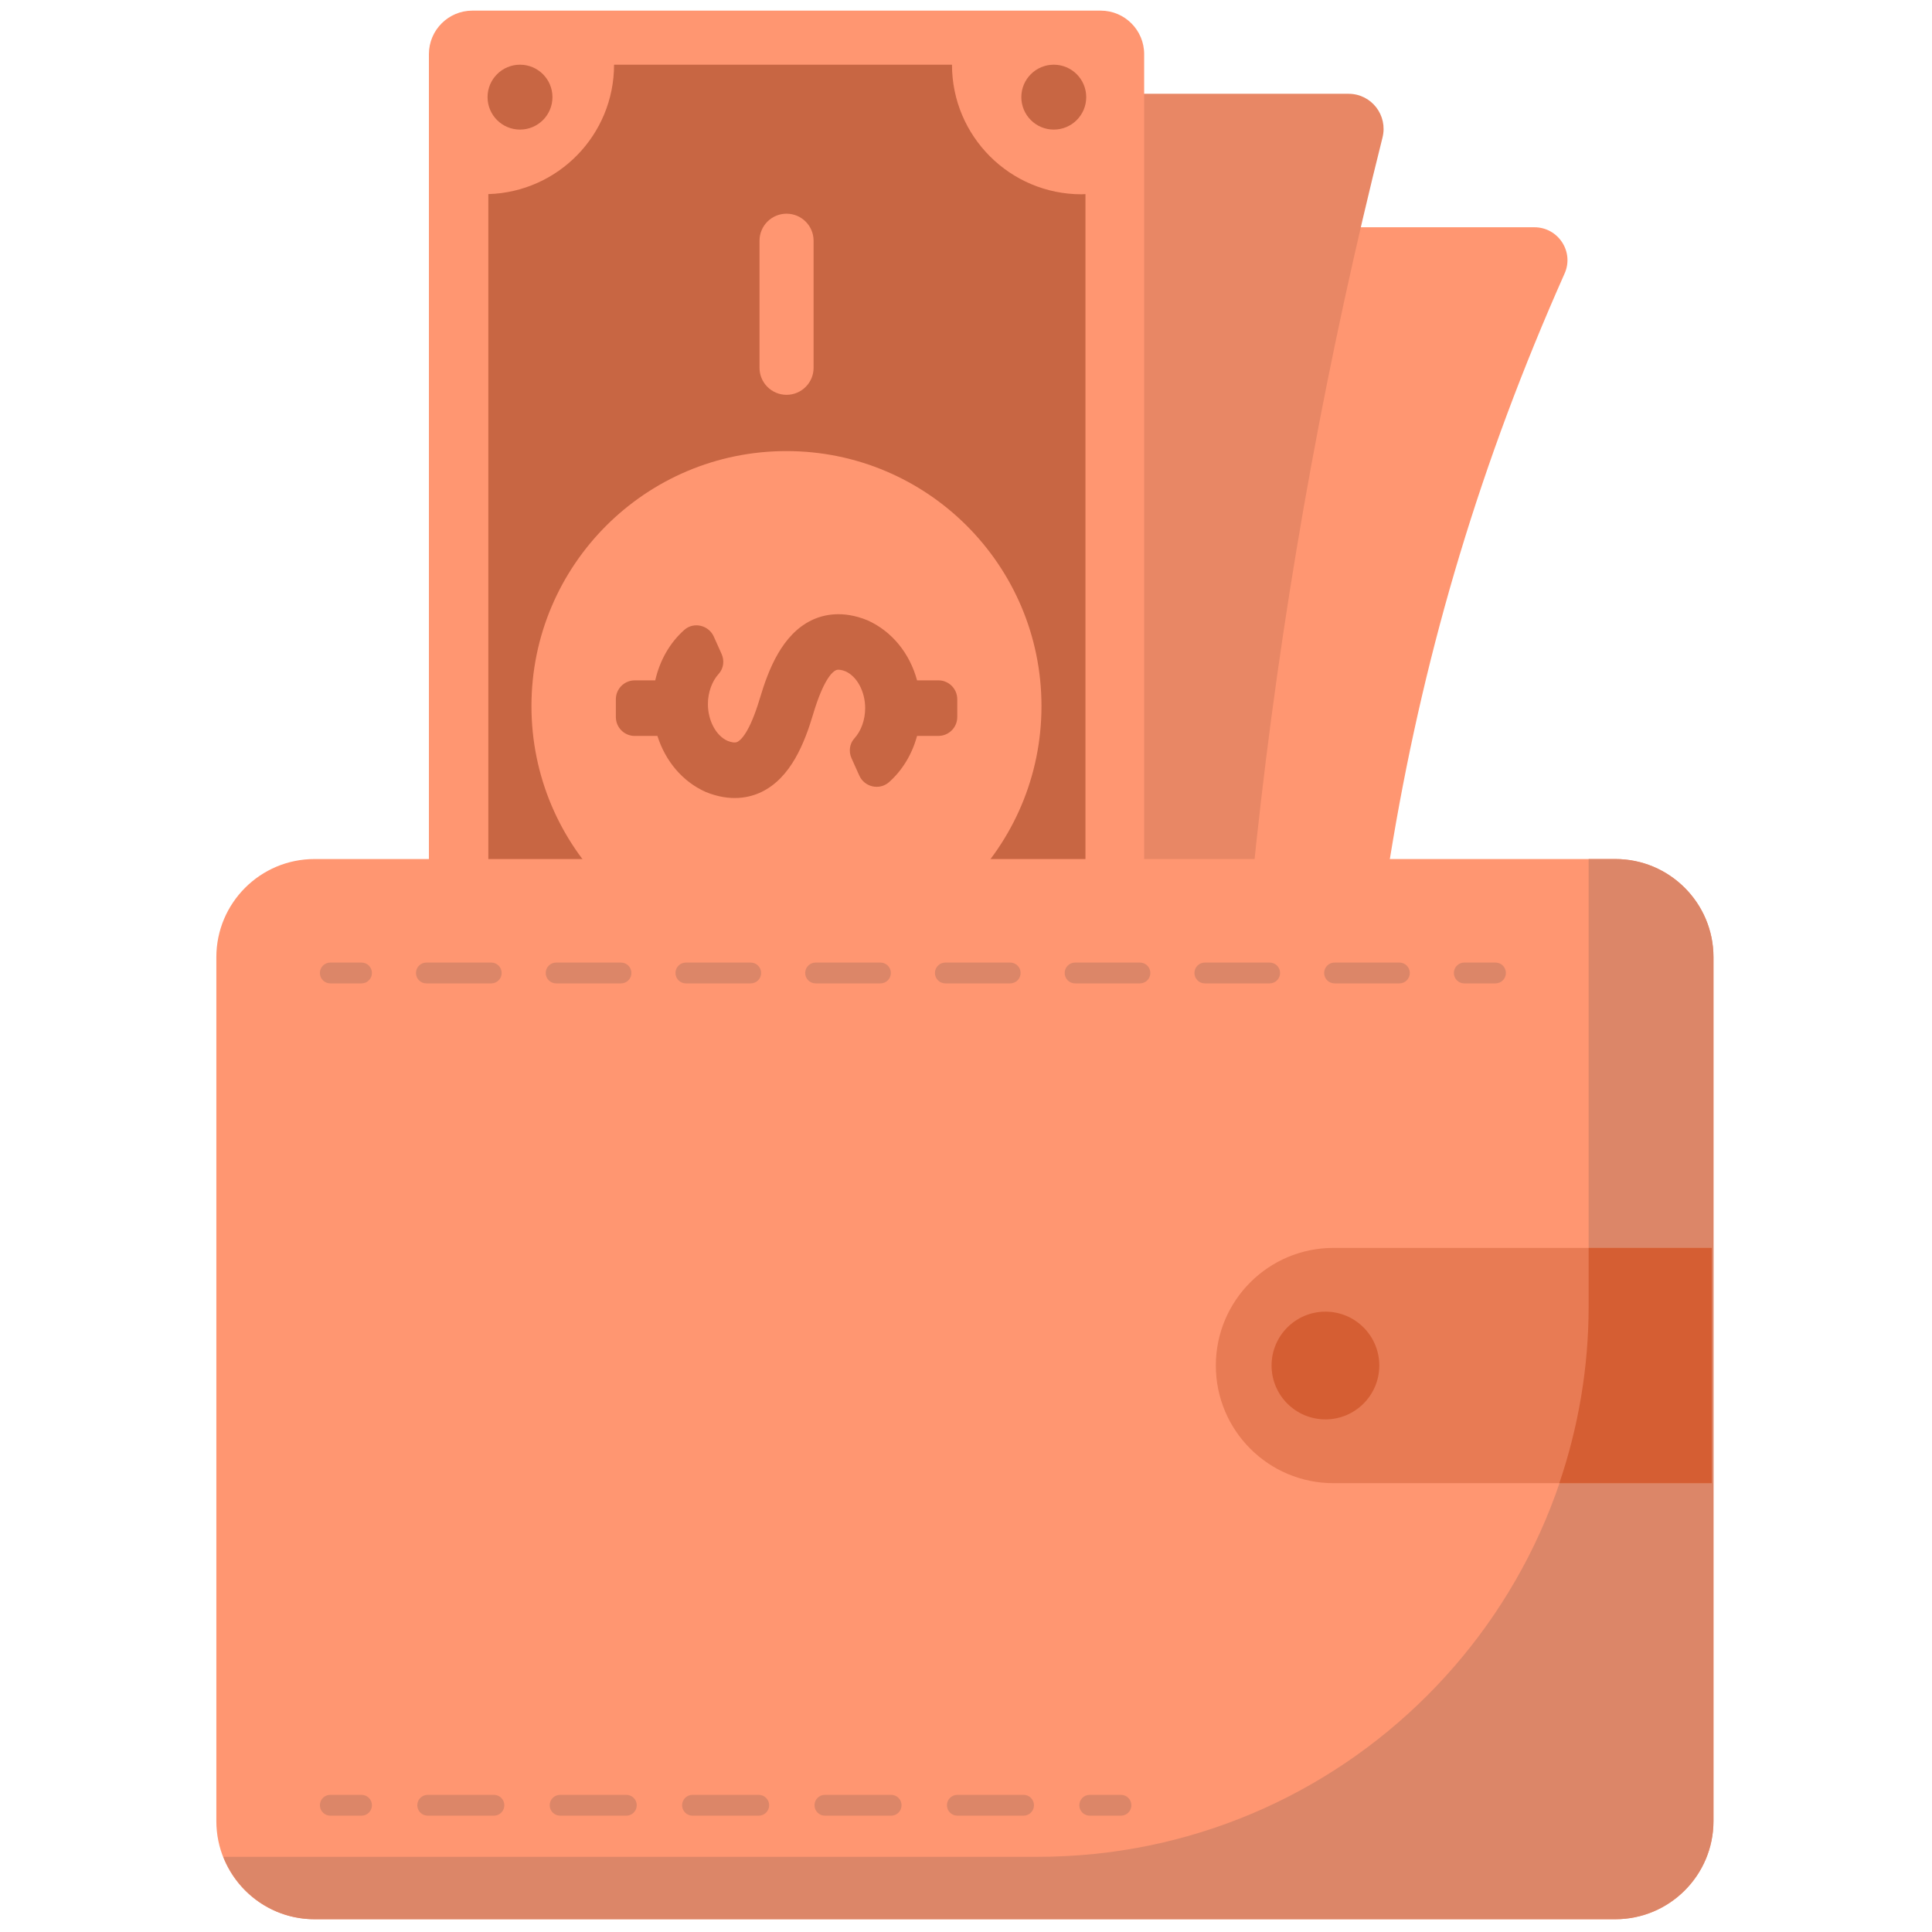 <svg xmlns="http://www.w3.org/2000/svg" xmlns:xlink="http://www.w3.org/1999/xlink" version="1.1" width="256" height="256" viewBox="0 0 256 256" xml:space="preserve">

<defs>
</defs>
<g style="stroke: none; stroke-width: 0; stroke-dasharray: none; stroke-linecap: butt; stroke-linejoin: miter; stroke-miterlimit: 10; fill: none; fill-rule: nonzero; opacity: 1;" transform="translate(1.407 1.407) scale(2.81 2.81)" >
	<path d="M 73.279 12.394 c -7.898 17.765 -10.351 34.683 -9.988 56.353 l -33.728 0 c -0.551 -20.272 1.752 -39.085 10.294 -57.109 c 0.413 -0.871 1.301 -1.422 2.265 -1.422 l 29.732 0 C 72.976 10.216 73.735 11.37 73.279 12.394 z" style="stroke: none; stroke-width: 1; stroke-dasharray: none; stroke-linecap: butt; stroke-linejoin: miter; stroke-miterlimit: 10; fill: rgb(255,150,113); fill-rule: nonzero; opacity: 1;" transform=" matrix(1 0 0 1 0 0) " stroke-linecap="round" />
	<path d="M 64.691 5.986 c -5.16 20.548 -7.682 41.705 -7.317 63.527 l -33.728 0 c -0.549 -20.191 2.493 -41.577 7.392 -63.58 c 0.261 -1.174 1.308 -2.011 2.511 -2.011 l 29.54 0 C 64.17 3.922 64.954 4.937 64.691 5.986 z" style="stroke: none; stroke-width: 1; stroke-dasharray: none; stroke-linecap: butt; stroke-linejoin: miter; stroke-miterlimit: 10; fill: rgb(232,135,101); fill-rule: nonzero; opacity: 1;" transform=" matrix(1 0 0 1 0 0) " stroke-linecap="round" />
	<path d="M 53.452 2.052 l 0 61.487 c 0 1.133 -0.919 2.052 -2.052 2.052 l -29.624 0 c -1.133 0 -2.052 -0.919 -2.052 -2.052 l 0 -61.487 C 19.724 0.919 20.643 0 21.776 0 L 51.4 0 C 52.534 0 53.452 0.919 53.452 2.052 z" style="stroke: none; stroke-width: 1; stroke-dasharray: none; stroke-linecap: butt; stroke-linejoin: miter; stroke-miterlimit: 10; fill: rgb(255,150,113); fill-rule: nonzero; opacity: 1;" transform=" matrix(1 0 0 1 0 0) " stroke-linecap="round" />
	<path d="M 22.527 8.652 l 0 48.277 c 3.375 0 6.111 2.736 6.111 6.111 l 15.935 0 c 0 -3.375 2.736 -6.111 6.111 -6.111 l 0 -48.277 c -0.061 0.002 -0.121 0.009 -0.183 0.009 c -3.375 0 -6.111 -2.736 -6.111 -6.111 l -15.935 0 C 28.455 5.864 25.816 8.555 22.527 8.652 z" style="stroke: none; stroke-width: 1; stroke-dasharray: none; stroke-linecap: butt; stroke-linejoin: miter; stroke-miterlimit: 10; fill: rgb(200,102,67); fill-rule: nonzero; opacity: 1;" transform=" matrix(1 0 0 1 0 0) " stroke-linecap="round" />
	<circle cx="23.99" cy="61.51" r="1.53" style="stroke: none; stroke-width: 1; stroke-dasharray: none; stroke-linecap: butt; stroke-linejoin: miter; stroke-miterlimit: 10; fill: rgb(200,102,67); fill-rule: nonzero; opacity: 1;" transform="  matrix(1 0 0 1 0 0) "/>
	<circle cx="49.15" cy="61.51" r="1.53" style="stroke: none; stroke-width: 1; stroke-dasharray: none; stroke-linecap: butt; stroke-linejoin: miter; stroke-miterlimit: 10; fill: rgb(200,102,67); fill-rule: nonzero; opacity: 1;" transform="  matrix(1 0 0 1 0 0) "/>
	<circle cx="24.02" cy="4.08" r="1.53" style="stroke: none; stroke-width: 1; stroke-dasharray: none; stroke-linecap: butt; stroke-linejoin: miter; stroke-miterlimit: 10; fill: rgb(200,102,67); fill-rule: nonzero; opacity: 1;" transform="  matrix(1 0 0 1 0 0) "/>
	<circle cx="49.19" cy="4.08" r="1.53" style="stroke: none; stroke-width: 1; stroke-dasharray: none; stroke-linecap: butt; stroke-linejoin: miter; stroke-miterlimit: 10; fill: rgb(200,102,67); fill-rule: nonzero; opacity: 1;" transform="  matrix(1 0 0 1 0 0) "/>
	<circle cx="36.585" cy="32.795" r="12.025" style="stroke: none; stroke-width: 1; stroke-dasharray: none; stroke-linecap: butt; stroke-linejoin: miter; stroke-miterlimit: 10; fill: rgb(255,150,113); fill-rule: nonzero; opacity: 1;" transform="  matrix(1 0 0 1 0 0) "/>
	<path d="M 37.779 28.743 c -1.394 0.667 -2.04 2.316 -2.446 3.678 c -0.488 1.636 -0.908 1.988 -1.066 2.064 c -0.103 0.049 -0.271 0.027 -0.461 -0.051 c -0.545 -0.244 -0.925 -0.957 -0.925 -1.734 c 0 -0.558 0.197 -1.084 0.51 -1.427 c 0.231 -0.253 0.275 -0.623 0.135 -0.936 l -0.367 -0.818 c -0.242 -0.541 -0.947 -0.711 -1.39 -0.318 c -0.677 0.598 -1.157 1.434 -1.372 2.381 h -0.967 c -0.491 0 -0.89 0.398 -0.89 0.89 v 0.84 c 0 0.491 0.398 0.89 0.89 0.89 h 1.07 c 0.373 1.179 1.175 2.149 2.275 2.641 c 1.173 0.481 2.074 0.269 2.623 0.006 c 1.395 -0.667 2.04 -2.316 2.446 -3.678 c 0.488 -1.637 0.908 -1.989 1.066 -2.065 c 0.102 -0.049 0.271 -0.026 0.461 0.051 c 0.545 0.244 0.925 0.957 0.925 1.735 c 0 0.559 -0.196 1.084 -0.509 1.426 c -0.231 0.252 -0.275 0.623 -0.135 0.935 l 0.367 0.818 c 0.245 0.547 0.955 0.707 1.403 0.31 c 0.628 -0.557 1.088 -1.317 1.321 -2.18 h 1.006 c 0.491 0 0.89 -0.398 0.89 -0.89 v -0.84 c 0 -0.491 -0.398 -0.89 -0.89 -0.89 h -1.006 c -0.343 -1.267 -1.179 -2.313 -2.339 -2.832 C 39.228 28.269 38.328 28.48 37.779 28.743 z" style="stroke: none; stroke-width: 1; stroke-dasharray: none; stroke-linecap: butt; stroke-linejoin: miter; stroke-miterlimit: 10; fill: rgb(200,102,67); fill-rule: nonzero; opacity: 1;" transform=" matrix(1 0 0 1 0 0) " stroke-linecap="round" />
	<path d="M 37.864 48.748 v 5.991 c 0 0.704 -0.571 1.275 -1.275 1.275 h 0 c -0.704 0 -1.275 -0.571 -1.275 -1.275 v -5.991 c 0 -0.704 0.571 -1.275 1.275 -1.275 h 0 C 37.293 47.473 37.864 48.044 37.864 48.748 z" style="stroke: none; stroke-width: 1; stroke-dasharray: none; stroke-linecap: butt; stroke-linejoin: miter; stroke-miterlimit: 10; fill: rgb(255,150,113); fill-rule: nonzero; opacity: 1;" transform=" matrix(1 0 0 1 0 0) " stroke-linecap="round" />
	<path d="M 37.864 10.851 v 5.991 c 0 0.704 -0.571 1.275 -1.275 1.275 h 0 c -0.704 0 -1.275 -0.571 -1.275 -1.275 v -5.991 c 0 -0.704 0.571 -1.275 1.275 -1.275 h 0 C 37.293 9.576 37.864 10.147 37.864 10.851 z" style="stroke: none; stroke-width: 1; stroke-dasharray: none; stroke-linecap: butt; stroke-linejoin: miter; stroke-miterlimit: 10; fill: rgb(255,150,113); fill-rule: nonzero; opacity: 1;" transform=" matrix(1 0 0 1 0 0) " stroke-linecap="round" />
	<path d="M 75.669 90 H 14.331 c -2.557 0 -4.63 -2.073 -4.63 -4.63 V 44.637 c 0 -2.557 2.073 -4.63 4.63 -4.63 h 61.337 c 2.557 0 4.63 2.073 4.63 4.63 V 85.37 C 80.299 87.927 78.226 90 75.669 90 z" style="stroke: none; stroke-width: 1; stroke-dasharray: none; stroke-linecap: butt; stroke-linejoin: miter; stroke-miterlimit: 10; fill: rgb(255,150,113); fill-rule: nonzero; opacity: 1;" transform=" matrix(1 0 0 1 0 0) " stroke-linecap="round" />
	<path d="M 75.669 40.007 h -1.257 v 21.072 c 0 14.347 -11.631 25.978 -25.978 25.978 H 10.029 C 10.705 88.777 12.371 90 14.331 90 h 61.337 c 2.557 0 4.63 -2.073 4.63 -4.63 V 44.637 C 80.299 42.08 78.226 40.007 75.669 40.007 z" style="stroke: none; stroke-width: 1; stroke-dasharray: none; stroke-linecap: butt; stroke-linejoin: miter; stroke-miterlimit: 10; fill: rgb(220,134,104); fill-rule: nonzero; opacity: 1;" transform=" matrix(1 0 0 1 0 0) " stroke-linecap="round" />
	<path d="M 16.547 45.871 h -1.472 c -0.271 0 -0.491 -0.219 -0.491 -0.491 c 0 -0.271 0.219 -0.491 0.491 -0.491 h 1.472 c 0.271 0 0.491 0.219 0.491 0.491 C 17.037 45.651 16.818 45.871 16.547 45.871 z" style="stroke: none; stroke-width: 1; stroke-dasharray: none; stroke-linecap: butt; stroke-linejoin: miter; stroke-miterlimit: 10; fill: rgb(220,134,104); fill-rule: nonzero; opacity: 1;" transform=" matrix(1 0 0 1 0 0) " stroke-linecap="round" />
	<path d="M 65.489 45.871 H 62.43 c -0.271 0 -0.491 -0.219 -0.491 -0.491 c 0 -0.271 0.219 -0.491 0.491 -0.491 h 3.058 c 0.271 0 0.491 0.219 0.491 0.491 C 65.979 45.651 65.76 45.871 65.489 45.871 z M 59.371 45.871 h -3.058 c -0.271 0 -0.491 -0.219 -0.491 -0.491 c 0 -0.271 0.219 -0.491 0.491 -0.491 h 3.058 c 0.271 0 0.491 0.219 0.491 0.491 C 59.861 45.651 59.642 45.871 59.371 45.871 z M 53.253 45.871 h -3.058 c -0.271 0 -0.491 -0.219 -0.491 -0.491 c 0 -0.271 0.219 -0.491 0.491 -0.491 h 3.058 c 0.271 0 0.491 0.219 0.491 0.491 C 53.744 45.651 53.524 45.871 53.253 45.871 z M 47.135 45.871 h -3.058 c -0.271 0 -0.491 -0.219 -0.491 -0.491 c 0 -0.271 0.219 -0.491 0.491 -0.491 h 3.058 c 0.271 0 0.491 0.219 0.491 0.491 C 47.626 45.651 47.406 45.871 47.135 45.871 z M 41.017 45.871 h -3.058 c -0.271 0 -0.491 -0.219 -0.491 -0.491 c 0 -0.271 0.219 -0.491 0.491 -0.491 h 3.058 c 0.271 0 0.491 0.219 0.491 0.491 C 41.508 45.651 41.289 45.871 41.017 45.871 z M 34.9 45.871 h -3.058 c -0.271 0 -0.491 -0.219 -0.491 -0.491 c 0 -0.271 0.219 -0.491 0.491 -0.491 H 34.9 c 0.271 0 0.491 0.219 0.491 0.491 C 35.39 45.651 35.171 45.871 34.9 45.871 z M 28.782 45.871 h -3.059 c -0.271 0 -0.491 -0.219 -0.491 -0.491 c 0 -0.271 0.219 -0.491 0.491 -0.491 h 3.059 c 0.271 0 0.491 0.219 0.491 0.491 C 29.273 45.651 29.053 45.871 28.782 45.871 z M 22.664 45.871 h -3.059 c -0.271 0 -0.491 -0.219 -0.491 -0.491 c 0 -0.271 0.219 -0.491 0.491 -0.491 h 3.059 c 0.271 0 0.491 0.219 0.491 0.491 C 23.155 45.651 22.936 45.871 22.664 45.871 z" style="stroke: none; stroke-width: 1; stroke-dasharray: none; stroke-linecap: butt; stroke-linejoin: miter; stroke-miterlimit: 10; fill: rgb(220,134,104); fill-rule: nonzero; opacity: 1;" transform=" matrix(1 0 0 1 0 0) " stroke-linecap="round" />
	<path d="M 70.019 45.871 h -1.472 c -0.271 0 -0.491 -0.219 -0.491 -0.491 c 0 -0.271 0.219 -0.491 0.491 -0.491 h 1.472 c 0.271 0 0.491 0.219 0.491 0.491 C 70.509 45.651 70.29 45.871 70.019 45.871 z" style="stroke: none; stroke-width: 1; stroke-dasharray: none; stroke-linecap: butt; stroke-linejoin: miter; stroke-miterlimit: 10; fill: rgb(220,134,104); fill-rule: nonzero; opacity: 1;" transform=" matrix(1 0 0 1 0 0) " stroke-linecap="round" />
	<path d="M 52.358 85.117 h -1.472 c -0.271 0 -0.491 -0.219 -0.491 -0.491 s 0.219 -0.491 0.491 -0.491 h 1.472 c 0.271 0 0.491 0.219 0.491 0.491 S 52.629 85.117 52.358 85.117 z" style="stroke: none; stroke-width: 1; stroke-dasharray: none; stroke-linecap: butt; stroke-linejoin: miter; stroke-miterlimit: 10; fill: rgb(220,134,104); fill-rule: nonzero; opacity: 1;" transform=" matrix(1 0 0 1 0 0) " stroke-linecap="round" />
	<path d="M 47.765 85.117 h -3.122 c -0.271 0 -0.491 -0.219 -0.491 -0.491 s 0.219 -0.491 0.491 -0.491 h 3.122 c 0.271 0 0.491 0.219 0.491 0.491 S 48.036 85.117 47.765 85.117 z M 41.521 85.117 h -3.123 c -0.271 0 -0.491 -0.219 -0.491 -0.491 s 0.219 -0.491 0.491 -0.491 h 3.123 c 0.271 0 0.491 0.219 0.491 0.491 S 41.793 85.117 41.521 85.117 z M 35.277 85.117 h -3.122 c -0.271 0 -0.491 -0.219 -0.491 -0.491 s 0.219 -0.491 0.491 -0.491 h 3.122 c 0.271 0 0.491 0.219 0.491 0.491 S 35.548 85.117 35.277 85.117 z M 29.034 85.117 h -3.122 c -0.271 0 -0.491 -0.219 -0.491 -0.491 s 0.219 -0.491 0.491 -0.491 h 3.122 c 0.271 0 0.491 0.219 0.491 0.491 S 29.305 85.117 29.034 85.117 z M 22.79 85.117 h -3.122 c -0.271 0 -0.491 -0.219 -0.491 -0.491 s 0.219 -0.491 0.491 -0.491 h 3.122 c 0.271 0 0.491 0.219 0.491 0.491 S 23.061 85.117 22.79 85.117 z" style="stroke: none; stroke-width: 1; stroke-dasharray: none; stroke-linecap: butt; stroke-linejoin: miter; stroke-miterlimit: 10; fill: rgb(220,134,104); fill-rule: nonzero; opacity: 1;" transform=" matrix(1 0 0 1 0 0) " stroke-linecap="round" />
	<path d="M 16.547 85.117 h -1.472 c -0.271 0 -0.491 -0.219 -0.491 -0.491 s 0.219 -0.491 0.491 -0.491 h 1.472 c 0.271 0 0.491 0.219 0.491 0.491 S 16.818 85.117 16.547 85.117 z" style="stroke: none; stroke-width: 1; stroke-dasharray: none; stroke-linecap: butt; stroke-linejoin: miter; stroke-miterlimit: 10; fill: rgb(220,134,104); fill-rule: nonzero; opacity: 1;" transform=" matrix(1 0 0 1 0 0) " stroke-linecap="round" />
	<path d="M 80.218 69.438 H 62.379 c -3.063 0 -5.547 -2.483 -5.547 -5.547 v 0 c 0 -3.063 2.483 -5.547 5.547 -5.547 h 17.839 V 69.438 z" style="stroke: none; stroke-width: 1; stroke-dasharray: none; stroke-linecap: butt; stroke-linejoin: miter; stroke-miterlimit: 10; fill: rgb(232,123,84); fill-rule: nonzero; opacity: 1;" transform=" matrix(1 0 0 1 0 0) " stroke-linecap="round" />
	<path d="M 74.412 61.079 c 0 2.926 -0.491 5.735 -1.383 8.359 h 7.189 V 58.345 h -5.806 V 61.079 z" style="stroke: none; stroke-width: 1; stroke-dasharray: none; stroke-linecap: butt; stroke-linejoin: miter; stroke-miterlimit: 10; fill: rgb(213,94,51); fill-rule: nonzero; opacity: 1;" transform=" matrix(1 0 0 1 0 0) " stroke-linecap="round" />
	<circle cx="62" cy="63.89" r="2.54" style="stroke: none; stroke-width: 1; stroke-dasharray: none; stroke-linecap: butt; stroke-linejoin: miter; stroke-miterlimit: 10; fill: rgb(213,94,51); fill-rule: nonzero; opacity: 1;" transform="  matrix(1 0 0 1 0 0) "/>
</g>
</svg>